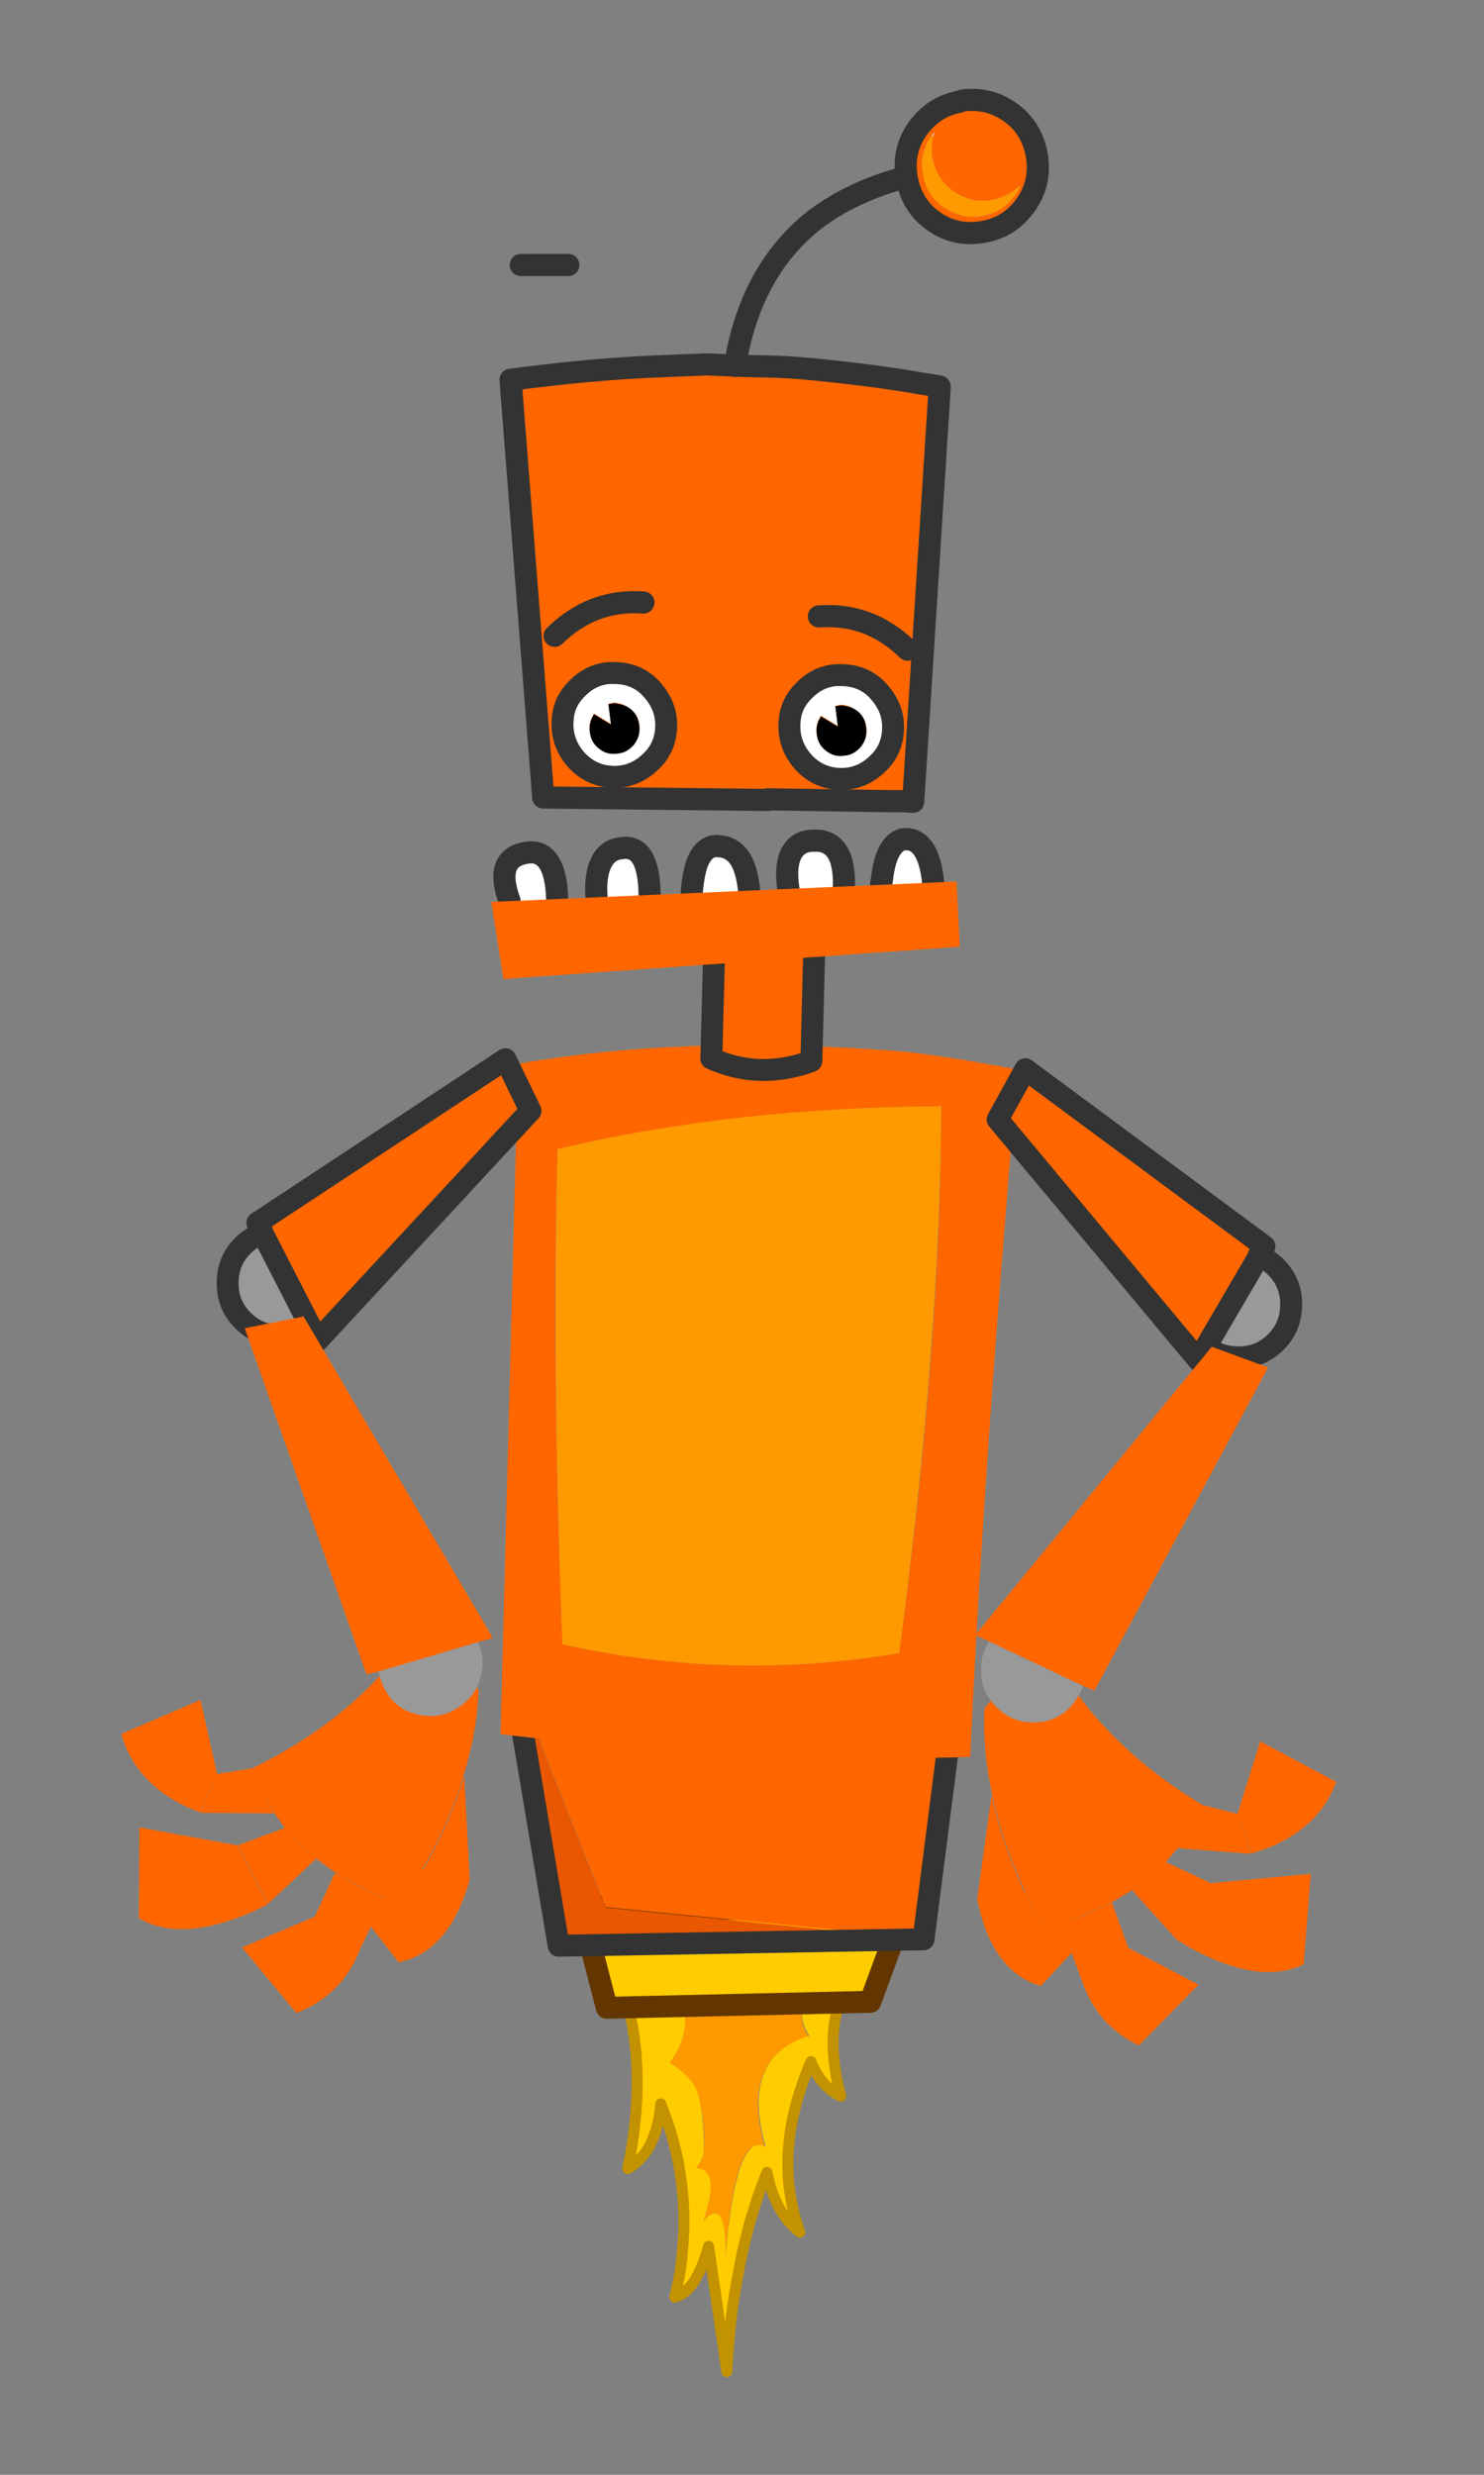<?xml version="1.0" encoding="utf-8"?>
<!-- Generator: Adobe Illustrator 25.2.3, SVG Export Plug-In . SVG Version: 6.00 Build 0)  -->
<svg version="1.1" id="Layer_1" xmlns="http://www.w3.org/2000/svg" xmlns:xlink="http://www.w3.org/1999/xlink" x="0px" y="0px"
	 viewBox="0 0 432 720" style="enable-background:new 0 0 432 720;" xml:space="preserve">
<rect x="0" y="0" width="432" height="720" fill="#808080" stroke="none"/>
<style type="text/css">
	.st0{fill:#FF9900;}
	.st1{fill:#FFCC00;}
	.st2{fill:none;stroke:#C29201;stroke-width:1.786;stroke-linecap:round;stroke-linejoin:round;stroke-miterlimit:7.146;}
	.st3{fill:none;stroke:#633601;stroke-width:3.573;stroke-linecap:round;stroke-linejoin:round;stroke-miterlimit:7.146;}
	.st4{fill:#E95701;}
	.st5{fill:#FF6600;}
	.st6{fill:none;stroke:#333333;stroke-width:3.573;stroke-linecap:round;stroke-linejoin:round;stroke-miterlimit:7.146;}
	.st7{fill:none;stroke:#333333;stroke-width:3.59;stroke-linecap:round;stroke-linejoin:round;stroke-miterlimit:7.18;}
	.st8{fill:#999999;}
	.st9{fill:none;stroke:#333333;stroke-width:3.59;stroke-linecap:round;stroke-linejoin:round;stroke-miterlimit:7.18;}
	.st10{fill:none;stroke:#333333;stroke-width:3.59;stroke-linecap:round;stroke-linejoin:round;stroke-miterlimit:7.18;}
	.st11{fill:#FFFFFF;}
	.st12{fill:#FEAF81;}
</style>
<g id="robot1" transform="matrix( 1.795, 0, 0, 1.795, 622.95,373.1) ">
	<g id="robot" transform="matrix( 1, 0, 0, 1, 0,-21.9) ">
		<g transform="matrix( 0.995, 0.026, -0.026, 0.995, -0.5,89.2) ">
			<g transform="matrix( 1, 0, 0, 1, 0,0) ">
				<g>
					<g id="robot_flame_0_Layer1_0_FILL">
						<path class="st0" d="M-221.5,79.1c-3.1-9.7-0.9-15.8,6.6-18.3c-1.8-2.7-1.6-5.1,0.4-7.1l-22.9,0c3.1,3.3,3.1,7.3,0,12
							c2.8,1.8,4.4,3.6,4.9,5.6c0.1,0.5,0.2,1,0.4,1.7c0.5,2.2,0.7,4.4,0.6,6.6c0,1.2-0.4,2.2-1.2,3.1c2.7,0.2,3.2,3.1,1.4,8.6
							c2.4-2.9,3.7-1,3.8,5.7C-226.8,83.2-224.8,77.2-221.5,79.1z"/>
						<path class="st1" d="M-209.5,53.4l-4.9,0.2c-2.1,2.1-2.2,4.4-0.4,7.1c-7.5,2.5-9.7,8.6-6.6,18.3c-3.3-1.8-5.3,4.2-6.1,18
							c-0.1-6.7-1.3-8.6-3.8-5.7c1.8-5.6,1.4-8.5-1.4-8.6c0.8-0.9,1.2-2,1.2-3.1c0-2.2-0.2-4.4-0.6-6.6c-0.1-0.7-0.3-1.2-0.4-1.7
							c-0.4-2-2-3.9-4.9-5.6c3.1-4.7,3.1-8.7,0-12l-7.5,1.2c2.6,8.3,3,17.7,1.1,28.2c3.1-1.9,4.8-5.4,5.1-10.7
							c2.8,6.5,4.2,13.1,4.3,19.9c0,1.8-0.1,3.5-0.2,5.3c-0.2,2.1-0.5,4.2-1,6.3c1.9-0.5,3.5-2.6,4.7-6.3c0.2-0.6,0.4-1.3,0.6-2.1
							l3.5,20.3c0.1-3.7,0.3-7.3,0.7-10.8c0.3-2.5,0.6-5,1.1-7.4c0.3-1.8,0.7-3.6,1.1-5.3c0.8-3.2,1.7-6.2,2.8-9.1
							c0.9,4.1,2.6,7.1,4.9,9.1c0.2,0.2,0.4,0.3,0.6,0.4c0-0.1-0.1-0.3-0.1-0.4c-3.1-8.3-2.7-17.4,1.3-27.3c1.1,2.7,2.8,4.5,4.9,5.5
							C-211.6,63.7-211.5,58-209.5,53.4z"/>
					</g>
				</g>
				<g>
					<path id="robot_flame_0_Layer1_0_1_STROKES" class="st2" d="M-244.9,54.9c2.6,8.3,3,17.7,1.1,28.2c3.1-1.9,4.8-5.5,5.1-10.7
						c2.8,6.4,4.2,13,4.3,19.8c0,1.8-0.1,3.5-0.2,5.3c-0.2,2.1-0.5,4.2-1,6.3c1.9-0.5,3.5-2.6,4.7-6.3c0.2-0.6,0.4-1.3,0.6-2.1
						l3.5,20.3c0.1-3.7,0.3-7.3,0.7-10.8c0.3-2.5,0.7-5,1.1-7.4c0.3-1.8,0.7-3.6,1.1-5.3c0.8-3.2,1.7-6.2,2.8-9.1
						c0.9,4.1,2.6,7.1,5,9.1c0.2,0.2,0.4,0.3,0.6,0.5c-0.1-0.2-0.1-0.3-0.2-0.5c-3.1-8.3-2.7-17.4,1.3-27.3c1.1,2.7,2.8,4.5,5,5.5
						c-2-6.7-2-12.4,0-17"/>
				</g>
			</g>
			<g transform="matrix( 1, 0, 0, 1, -393.1,-294.8) ">
				<g>
					<g id="robot_flame_0_Layer0_0_FILL">
						<path class="st1" d="M188.1,349.7l5-14.7l-52.6,0.5l4.7,16.4L188.1,349.7z"/>
					</g>
				</g>
				<g>
					<path id="robot_flame_0_Layer0_0_1_STROKES" class="st3" d="M188.1,349.7l-42.9,2.1l-4.7-16.4l52.6-0.5L188.1,349.7z"/>
				</g>
			</g>
			<g transform="matrix( 1, 0, 0, 1, -393.1,-294.8) ">
				<g>
					<g id="robot_flame_0_Layer0_1_FILL">
						<path class="st4" d="M128.5,297.9l8.6,44l59.4-2.6l-51.9-3.8L128.5,297.9z"/>
						<path class="st5" d="M196.5,339.2l4.2-41.4l-72.2,0l16.1,37.6L196.5,339.2z"/>
					</g>
				</g>
				<g>
					<path id="robot_flame_0_Layer0_1_1_STROKES" class="st6" d="M128.5,297.9l72.2,0l-4.2,41.4l-59.4,2.6L128.5,297.9z"/>
				</g>
			</g>
		</g>
		<g transform="matrix( 0.995, 0.026, -0.026, 0.995, -383.95,-175.9) ">
			<g>
				<g id="robotbody_0_Layer0_1_FILL">
					<path class="st5" d="M207.1,158.7c-10-1.6-17.3-2.5-22-2.6c-22.4-1-42.2,0.3-59.4,3.8c0,41,0,77.4,0,109.2
						c27.2,2.5,52.7,3.1,76.6,1.7C202.9,239.7,204.5,202.4,207.1,158.7 M132.5,173.6c19.3-5,40.1-7.9,62.3-8.6
						c0.7,25.3-0.8,55.1-4.5,89.2c-18.3,3.6-36.6,3.6-54.9,0C133.4,223.6,132.4,196.7,132.5,173.6z"/>
					<path class="st0" d="M194.8,165c-22.2,0.7-43,3.5-62.3,8.6c0,23.2,0.9,50,2.9,80.6c18.3,3.6,36.6,3.6,54.9,0
						C193.9,220.1,195.4,190.4,194.8,165z"/>
				</g>
			</g>
			<g transform="matrix( 1.005, -0.027, 0.027, 1.005, 390.35,166.4) ">
				<path id="robotbody_0_Layer0_1_1_STROKES" class="st7" d="M207,158.7c-2.6,43.6-4.2,81-4.9,112c-23.9,1.4-49.4,0.8-76.6-1.7
					c0-31.8,0-68.2,0-109.2c17.2-3.5,37.1-4.8,59.4-3.8C189.7,156.2,197,157.1,207,158.7z"/>
			</g>
		</g>
		<g transform="matrix( 0.995, 0.026, -0.026, 0.995, 3.85,-28.05) ">
			<g transform="matrix( 1, 0, 0, 1, 0,0) ">
				<g>
					<g id="robot_neck_0_Layer0_0_FILL">
						<path class="st5" d="M-219.9,19.9v-22c-5.4-2.4-10.9-2.4-16.3,0l0,22C-230.9,22.2-225.5,22.2-219.9,19.9z"/>
					</g>
				</g>
				<g>
					<path id="robot_neck_0_Layer0_0_1_STROKES" class="st6" d="M-219.9-2.1v22c-5.6,2.2-11,2.2-16.3,0l0-22
						C-230.7-4.5-225.3-4.5-219.9-2.1z"/>
				</g>
			</g>
		</g>
		<g transform="matrix( 0.995, 0.026, -0.026, 0.995, -24.25,-17.05) ">
			<g transform="matrix( 1, 0, 0, 1, -347.2,-160.3) ">
				<g>
					<g id="upper_arm_0_Layer0_0_FILL">
						<path class="st8" d="M66.7,198.8c-1.1,0.4-2.1,1.1-3,2c-1.7,1.7-2.5,3.7-2.5,6.1c0,2.4,0.8,4.4,2.5,6.1
							c1.7,1.7,3.7,2.5,6.1,2.5c1.9,0,3.6-0.5,5.1-1.6L66.7,198.8z"/>
						<path class="st5" d="M74.8,213.8L76,216l33.7-38.3l-4.3-8.3l-39.7,27.7l0.9,1.6L74.8,213.8z"/>
					</g>
				</g>
				<g>
					<path id="upper_arm_0_Layer0_0_1_STROKES" class="st6" d="M74.8,213.8L76,216l33.7-38.3l-4.3-8.3l-39.7,27.7l0.9,1.7
						L74.8,213.8c-1.5,1.1-3.1,1.6-5.1,1.6c-2.4,0-4.4-0.8-6.1-2.5c-1.7-1.7-2.5-3.7-2.5-6.1c0-2.4,0.8-4.4,2.5-6.1
						c0.9-0.9,1.9-1.5,3-2"/>
				</g>
			</g>
		</g>
		<g transform="matrix( -0.995, -0.026, -0.026, 0.995, 32.3,-15.95) ">
			<g transform="matrix( 1, 0, 0, 1, -347.2,-160.3) ">
				<g>
					<g id="upper_arm_0_Layer0_0_FILL_1_">
						<path class="st8" d="M522.3,198.6c-1.1,0.4-2.1,1.1-3,2c-1.7,1.7-2.5,3.7-2.5,6.1c0,2.4,0.8,4.4,2.5,6.1
							c1.7,1.7,3.7,2.5,6.1,2.5c1.9,0,3.6-0.5,5.1-1.6L522.3,198.6z"/>
						<path class="st5" d="M530.5,213.6l1.2,2.2l33.7-38.3l-4.3-8.3L521.4,197l0.9,1.6L530.5,213.6z"/>
					</g>
				</g>
				<g>
					<path id="upper_arm_0_Layer0_0_1_STROKES_1_" class="st6" d="M530.5,213.6l1.2,2.2l33.7-38.3l-4.3-8.3L521.4,197l0.9,1.7
						L530.5,213.6c-1.5,1.1-3.1,1.6-5.1,1.6c-2.4,0-4.4-0.8-6.1-2.5c-1.7-1.7-2.5-3.7-2.5-6.1c0-2.4,0.8-4.4,2.5-6.1
						c0.9-0.9,1.9-1.5,3-2"/>
				</g>
			</g>
		</g>
		<g transform="matrix( 0.457, 0.652, -0.652, 0.457, -117.25,-361.7) ">
			<g>
				<g id="robotbody_0_Layer0_5_FILL">
					<path class="st5" d="M363.4,543.8c0.1-1,0.3-1.9,0.4-2.9l-13.3-1.9L336,553.3l15.1,10.7c5.4-2.5,9.1-7.9,11.3-16
						C362.8,546.7,363.1,545.2,363.4,543.8 M383.5,504.4l-18.1-11.3c4,5.1,7.7,11.1,10.9,17.9L383.5,504.4 M388.8,525.8
						c2.8-6.4,1-13.6-5.4-21.4l-7.3,6.6c1.1,2.4,2.2,5,3.2,7.6c-1,0.7-2,1.4-3,2.1l3.2,5.6L388.8,525.8 M384.5,535.2
						c-0.5-1.1-1-2.3-1.7-3.4l-11.4,2.6l-3.4,15.8l17.3-1.4C386.5,544,386.2,539.4,384.5,535.2 M366.5,526.1l4.9,8.4l11.4-2.6
						l-3.2-5.6l-3.2-5.6c-1,0.6-1.9,1.2-2.9,1.7c-2.1,1.2-4.1,2.2-6.1,3.1L366.5,526.1 M354.8,528.9c-0.6,0.1-1.1,0.2-1.7,0.2
						l-2.6,9.8l13.3,1.9l-1.9-13.3C359.5,528.2,357.2,528.7,354.8,528.9 M340.3,505.3c0.6,6.9,0.3,14.2-0.9,21.9
						c3.2,1.1,6.5,1.7,9.9,1.9c1.2,0,2.4,0,3.7,0c0.6,0,1.1-0.1,1.7-0.2c2.3-0.2,4.7-0.7,7.1-1.4c1.5-0.5,3-1,4.6-1.6
						c0.3-0.1,0.6-0.3,0.9-0.4c2-0.9,4-2,6.1-3.1c1-0.5,1.9-1.1,2.9-1.7c1-0.7,2-1.4,3-2.1c-1-2.7-2.1-5.2-3.2-7.6
						c-3.2-6.8-6.8-12.7-10.9-17.9c-3.8-4.9-7.9-9-12.4-12.4c-5.1-0.5-10.5,1.7-16.2,6.8C338.6,493.2,339.8,499.1,340.3,505.3
						 M339.5,527.2l-3.3,6.9l4.5,7.3l8.7-12.2C346,528.9,342.7,528.3,339.5,527.2 M336.2,534.1l-14.3-5.9l-3.6,17.2
						c3.2,1.1,6.5,1.5,9.7,1.1c4.2-0.5,8.5-2.2,12.6-5.1L336.2,534.1z"/>
				</g>
			</g>
			<g transform="matrix( 0.721, -1.029, 1.029, 0.721, 456.75,140.05) ">
				<path id="robotbody_0_Layer0_5_1_STROKES" class="st9" d="M366.4,525.9c-1.6,0.6-3.1,1.2-4.6,1.6l1.9,13.3c-0.1,1-0.3,2-0.4,2.9
					c-0.3,1.5-0.6,2.9-0.9,4.2c-2.1,8.1-5.9,13.5-11.3,16L336,553.3l14.5-14.4l2.6-9.8c-1.3,0-2.5,0-3.7,0l-8.7,12.2
					c-4.2,3-8.4,4.7-12.6,5.1c-3.2,0.3-6.5,0-9.7-1.1l3.6-17.2l14.3,5.9l3.3-6.9c1.1-7.7,1.4-15,0.9-21.9
					c-0.5-6.2-1.7-12.2-3.6-17.8c5.7-5,11.1-7.3,16.2-6.8c4.5,3.4,8.6,7.5,12.4,12.4l18.1,11.3c6.3,7.8,8.1,14.9,5.4,21.4l-9.2,0.5
					l3.2,5.6c0.7,1.1,1.2,2.2,1.7,3.4c1.7,4.2,1.9,8.8,0.8,13.6l-17.3,1.4l3.4-15.8l-4.9-8.4L366.4,525.9z M366.4,525.9
					c0.3-0.1,0.6-0.3,0.9-0.4c2-0.9,4-2,6.1-3.1c1-0.5,1.9-1.1,2.9-1.7c1-0.7,2-1.4,3-2.1c-1-2.7-2.1-5.2-3.2-7.6
					c-3.2-6.8-6.8-12.7-10.9-17.9 M336.1,534l4.5,7.3 M353,529.1c0.6,0,1.1-0.1,1.7-0.2c2.3-0.2,4.7-0.7,7.1-1.4 M383.4,504.4
					l-7.3,6.6 M382.8,531.8l-11.4,2.6 M376.3,520.7l3.2,5.6 M363.8,540.8l-13.3-1.9 M339.4,527.2c3.2,1.1,6.5,1.7,9.9,1.9"/>
			</g>
		</g>
		<g transform="matrix( -0.51, 0.611, 0.611, 0.51, 152.15,-350.45) ">
			<g>
				<g id="robotbody_0_Layer0_6_FILL">
					<path class="st5" d="M709.8,90.9c0.1-1,0.3-1.9,0.4-2.9l-13.3-1.9l-14.5,14.4l15.1,10.7c5.4-2.5,9.1-7.9,11.3-16
						C709.2,93.8,709.5,92.4,709.8,90.9 M729.9,51.6l-18.1-11.3c4,5.1,7.7,11.1,10.9,17.9L729.9,51.6 M735.2,72.9
						c2.8-6.4,1-13.6-5.4-21.4l-7.3,6.6c1.1,2.4,2.2,5,3.2,7.6c-1,0.7-2,1.4-3,2.1l3.2,5.6L735.2,72.9 M730.9,82.4
						c-0.5-1.1-1-2.3-1.7-3.4l-11.4,2.6l-3.4,15.8l17.3-1.4C732.9,91.1,732.6,86.6,730.9,82.4 M719.9,69.6c-2.1,1.2-4.1,2.2-6.1,3.1
						l-0.9,0.5l4.9,8.4l11.4-2.6l-3.2-5.6l-3.2-5.6C721.8,68.5,720.9,69,719.9,69.6 M701.2,76.1c-0.6,0.1-1.1,0.2-1.7,0.2l-2.6,9.8
						l13.3,1.9l-1.9-13.3C705.9,75.4,703.5,75.8,701.2,76.1 M686.7,52.5c0.6,6.9,0.3,14.2-0.9,21.9c3.2,1.1,6.5,1.7,9.9,1.9
						c1.2,0,2.4,0,3.7,0c0.6,0,1.1-0.1,1.7-0.2c2.3-0.2,4.7-0.7,7.1-1.4c1.5-0.5,3-1,4.6-1.6c0.3-0.1,0.6-0.3,0.9-0.4
						c2-0.9,4-2,6.1-3.1c1-0.5,1.9-1.1,2.9-1.7c1-0.7,2-1.4,3-2.1c-1-2.7-2.1-5.2-3.2-7.6c-3.2-6.8-6.8-12.7-10.9-17.9
						c-3.8-4.9-7.9-9-12.4-12.4c-5.1-0.5-10.5,1.7-16.2,6.8C685,40.3,686.2,46.2,686.7,52.5 M685.9,74.3l-3.3,6.9l4.5,7.3l8.7-12.2
						C692.4,76.1,689.1,75.4,685.9,74.3 M682.6,81.2l-14.3-5.9l-3.6,17.2c3.2,1.1,6.5,1.5,9.7,1.1c4.2-0.5,8.5-2.2,12.6-5.1
						L682.6,81.2z"/>
				</g>
			</g>
			<g transform="matrix( -0.805, 0.965, 0.965, 0.805, 460.65,135.25) ">
				<path id="robotbody_0_Layer0_6_1_STROKES" class="st10" d="M712.8,73c-1.6,0.6-3.1,1.2-4.6,1.6l1.9,13.3c-0.1,1-0.3,2-0.4,2.9
					c-0.3,1.5-0.6,2.9-0.9,4.2c-2.1,8.1-5.9,13.5-11.3,16l-15.1-10.7L696.9,86l2.6-9.8c-1.3,0-2.5,0-3.7,0L687,88.4
					c-4.2,3-8.4,4.7-12.6,5.1c-3.2,0.3-6.5,0-9.7-1.1l3.6-17.2l14.3,5.9l3.3-6.9c1.1-7.7,1.4-15,0.9-21.9
					c-0.5-6.2-1.7-12.2-3.6-17.8c5.7-5,11.1-7.3,16.2-6.8c4.5,3.4,8.6,7.5,12.4,12.4l18.1,11.3c6.3,7.8,8.1,14.9,5.4,21.4l-9.2,0.5
					l3.2,5.6c0.7,1.1,1.2,2.2,1.7,3.4c1.7,4.2,1.9,8.8,0.8,13.6l-17.3,1.4l3.4-15.8l-4.9-8.4L712.8,73z M712.8,73
					c0.3-0.1,0.6-0.3,0.9-0.4c2-0.9,4-2,6.1-3.1c1-0.5,1.9-1.1,2.9-1.7c1-0.7,2-1.4,3-2.1c-1-2.7-2.1-5.2-3.2-7.6
					c-3.2-6.8-6.8-12.7-10.9-17.9 M687,88.4l-4.5-7.3 M699.5,76.2c0.6,0,1.1-0.1,1.7-0.2c2.3-0.2,4.7-0.7,7.1-1.4 M729.8,51.5
					l-7.3,6.6 M729.2,78.9l-11.4,2.6 M722.8,67.8l3.2,5.6 M710.2,87.9L696.9,86 M685.8,74.3c3.2,1.1,6.5,1.7,9.9,1.9"/>
			</g>
		</g>
		<g transform="matrix( 0.974, -0.195, 0.195, 0.974, -421.5,-105.65) ">
			<g>
				<g id="robotbody_0_Layer0_7_FILL">
					<path class="st8" d="M113.3,213.5L96.4,215c0,1.1,0.2,2.3,0.6,3.5c0.8,2.2,2.3,3.8,4.5,4.7c2.2,1,4.4,1,6.6,0.1
						c2.2-0.9,3.8-2.4,4.7-4.6C113.6,217,113.7,215.2,113.3,213.5z"/>
					<path class="st5" d="M95.8,155.8H86l8.4,59.3l1.9-0.1l16.9-1.5l2.6-0.2L95.8,155.8z"/>
				</g>
			</g>
			<g transform="matrix( 0.987, 0.198, -0.198, 0.987, 395,187.6) ">
				<path id="robotbody_0_Layer0_7_1_STROKES" class="st10" d="M113.3,213.5l2.6-0.2l-20.1-57.4l-9.8,0l8.4,59.3l1.9-0.1
					L113.3,213.5z M113.3,213.5c0.4,1.8,0.3,3.5-0.5,5.3c-1,2.2-2.5,3.7-4.7,4.6c-2.2,0.9-4.4,0.8-6.6-0.1c-2.2-1-3.7-2.5-4.5-4.7
					c-0.5-1.2-0.7-2.4-0.6-3.5"/>
			</g>
		</g>
		<g transform="matrix( -0.932, -0.343, -0.343, 0.932, 440.9,-43.25) ">
			<g>
				<g id="robotbody_0_Layer0_8_FILL">
					<path class="st8" d="M550.1,334.8l-16.9,1.5c0,1.1,0.2,2.3,0.6,3.5c0.8,2.2,2.3,3.8,4.5,4.7c2.2,1,4.4,1,6.6,0.1
						c2.2-0.9,3.8-2.4,4.7-4.6C550.3,338.3,550.5,336.6,550.1,334.8z"/>
					<path class="st5" d="M532.6,277.1h-9.8l8.4,59.3l1.9-0.1l16.9-1.5l2.6-0.2L532.6,277.1z"/>
				</g>
			</g>
			<g transform="matrix( -0.945, -0.347, -0.347, 0.945, 401.55,193.9) ">
				<path id="robotbody_0_Layer0_8_1_STROKES" class="st10" d="M550.1,334.8l2.6-0.2l-20.1-57.4h-9.8l8.4,59.3l1.9-0.1L550.1,334.8z
					 M550.1,334.8c0.4,1.8,0.3,3.5-0.5,5.3c-1,2.2-2.5,3.7-4.7,4.6c-2.2,0.9-4.4,0.8-6.6-0.1c-2.2-1-3.7-2.5-4.5-4.7
					c-0.5-1.2-0.7-2.4-0.6-3.5"/>
			</g>
		</g>
		<g id="talk" transform="matrix( 1, 0, 0, 1, 3.95,-79.25) ">
			<g transform="matrix( 1, 0, 0, 1, -4.5,41.95) ">
				<g transform="matrix( 1, 0, 0, 1, 159.75,-190.1) ">
					<g>
						<g id="robot_jaw_0_Layer0_0_FILL">
							<path class="st11" d="M-408.6,181c-0.7,1.4-1,3.4-0.9,6l8.5-0.3c0-5.6-1.5-8.2-4.4-7.9C-406.9,179.1-408,179.8-408.6,181
								 M-415.9,187.3c-0.2-5.3-1.7-7.8-4.6-7.6c-3.9,0.4-4.9,3.1-3.1,7.9L-415.9,187.3 M-363.2,183.9c-0.1,0.5-0.1,1.1-0.2,1.6
								l8.6-0.4c0-0.2,0-0.4-0.1-0.6c-0.5-5.1-2.1-7.5-5-7.1C-361.7,177.9-362.8,180.1-363.2,183.9 M-389.9,178.5
								c-0.2,0-0.5,0-0.7,0.1c-0.9,0.2-1.7,0.8-2.3,1.9c-0.3,0.5-0.5,1.2-0.7,1.9c-0.3,1.1-0.5,2.5-0.6,4.1l9.4-0.3
								c-0.3-3.1-1-5.3-2.3-6.6C-387.8,179-388.7,178.6-389.9,178.5 M-374.2,177.8c-0.9,0-1.7,0.2-2.4,0.6c-1.8,1.1-2.4,3.7-1.7,7.7
								l8.9-0.4c0.2-4.7-0.9-7.3-3.5-7.9C-373.3,177.8-373.7,177.7-374.2,177.8z"/>
						</g>
					</g>
					<g>
						<path id="robot_jaw_0_Layer0_0_1_STROKES" class="st7" d="M-378.3,186.1c-0.7-4.1-0.1-6.6,1.7-7.8c0.6-0.4,1.4-0.6,2.4-0.6
							c0.4,0,0.9,0,1.3,0.1c2.6,0.6,3.7,3.2,3.5,7.9 M-394.1,186.6c0.1-1.6,0.3-3,0.6-4.2c0.2-0.8,0.4-1.4,0.7-1.9
							c0.6-1.1,1.3-1.7,2.3-1.9c0.2,0,0.5-0.1,0.7,0c1.1,0,2,0.4,2.8,1.1c1.3,1.2,2,3.4,2.3,6.6 M-363.4,185.5
							c0-0.6,0.1-1.1,0.2-1.6c0.4-3.8,1.6-5.9,3.3-6.4c2.8-0.4,4.5,2,5,7.1c0,0.2,0,0.4,0.1,0.6 M-423.6,187.5
							c-1.8-4.9-0.7-7.5,3.2-7.9c2.8-0.2,4.4,2.4,4.5,7.6 M-409.5,187c-0.2-2.6,0.1-4.6,0.9-6c0.7-1.3,1.8-2,3.3-2.1
							c2.9-0.4,4.4,2.3,4.4,7.9"/>
					</g>
				</g>
				<g transform="matrix( 0.995, 0.026, -0.026, 0.995, -525.25,-107.3) ">
					<g>
						<g id="robot_jaw_0_Layer0_0_MEMBER_0_FILL">
							<path class="st5" d="M338.8,103.8L338,93.2l-75.7,5.3l2.3,12.5L338.8,103.8z"/>
						</g>
					</g>
					<g transform="matrix( 1.005, -0.027, 0.027, 1.005, 530.45,93.7) ">
						<path id="robot_jaw_0_Layer0_0_MEMBER_0_1_STROKES" class="st7" d="M337.9,93.1l-75.7,5.3l2.3,12.5l74.2-7.1L337.9,93.1z"/>
					</g>
				</g>
			</g>
			<g transform="matrix( 1, 0, 0, 1, 1.1,-10.05) ">
				<g transform="matrix( 1, 0, 0, 1, 0,0) ">
					<g>
						<g id="robot_head_top_0_Layer0_0_FILL">
							<path class="st5" d="M-199.7-33.9c-1.6-0.3-3.2-0.6-4.8-0.9c-4.9-0.8-9.8-1.4-14.7-1.9c-2.2-0.2-4.4-0.4-6.6-0.6v0.1
								c-2.9-0.1-5.3-0.2-7.1-0.2l-4.6-0.2c-2.4,0.1-4.8,0.2-7.1,0.3c-8.1,0.3-16.4,1.1-24.7,2.2l5.3,67.7l36.4,0.4v-0.1l19.7,0.3
								l0.6-0.1v0.1h1.7h0.1l1.6,0.1L-199.7-33.9z"/>
						</g>
					</g>
					<g>
						<path id="robot_head_top_0_Layer0_0_1_STROKES" class="st7" d="M-199.7-33.9l-4.3,67.2l-1.6-0.1 M-205.6,33.2h-1.7l-0.6,0
							l-19.7-0.3 M-227.6,33l-36.4-0.4l-5.3-67.7c8.3-1.1,16.5-1.9,24.6-2.2c2.4-0.1,4.8-0.2,7.2-0.3l4.6,0.2
							c1.8,0.1,4.2,0.1,7.2,0.2 M-225.7-37.2c2.2,0.1,4.4,0.3,6.5,0.5c4.9,0.5,9.8,1.1,14.7,1.9c1.6,0.3,3.2,0.5,4.8,0.8"/>
					</g>
				</g>
				<g transform="matrix( 0.995, 0.026, -0.026, 0.995, 26.55,88.4) ">
					<g transform="matrix( 1.005, -0.027, 0.027, 1.005, -29,-88.05) ">
						<path id="robot_head_top_0_Layer0_1_1_STROKES" class="st7" d="M-267.4-53.9l7.7,0"/>
					</g>
				</g>
				<g transform="matrix( 1, 0, 0, 1, 7.65,31.15) ">
					<g transform="matrix( 0.995, 0.026, -0.026, 0.995, 0,0) ">
						<g transform="matrix( 1, 0, 0, 1, 16.4,58.2) ">
							<g>
								<g id="roboteyeball_0_Layer0_0_FILL">
									<path class="st11" d="M-249.5-62.5c0,2.3,0.9,4.3,2.5,5.9c1.7,1.6,3.6,2.5,5.9,2.4c2.3,0,4.3-0.8,5.9-2.4
										c1.7-1.6,2.5-3.6,2.5-5.9c0-2.3-0.8-4.3-2.5-6c-1.6-1.6-3.6-2.4-5.9-2.4c-0.6,0-1.1,0-1.7,0.1c-1.6,0.3-3,1.1-4.2,2.3
										c-0.6,0.6-1.1,1.3-1.5,1.9C-249.1-65.3-249.4-64-249.5-62.5 M-238.5-65.1c0.9,0.7,1.5,1.5,1.6,2.6c0.2,1.1,0,2.2-0.7,3.1
										c-0.7,1-1.6,1.5-2.7,1.6c-1.1,0.2-2.1,0-3-0.7c-0.9-0.6-1.5-1.5-1.6-2.6c-0.1-0.6-0.1-1.2,0.1-1.9c0.1-0.4,0.3-0.7,0.5-1.1
										l2.8,1.6l-0.5-3.3c0.2,0,0.3,0,0.5-0.1c0.4-0.1,0.8-0.1,1.1,0C-239.7-65.8-239.1-65.5-238.5-65.1z"/>
									<path d="M-236.9-62.5c-0.2-1.1-0.7-2-1.6-2.6c-0.6-0.4-1.2-0.6-1.9-0.7c-0.4-0.1-0.7-0.1-1.1,0c-0.2,0-0.3,0.1-0.5,0.1
										l0.5,3.3l-2.8-1.6c-0.2,0.4-0.4,0.7-0.5,1.1c-0.2,0.6-0.2,1.2-0.1,1.9c0.2,1.1,0.7,2,1.6,2.6c0.9,0.7,1.9,0.9,3,0.7
										c1.1-0.1,2-0.7,2.7-1.6C-236.9-60.3-236.7-61.3-236.9-62.5z"/>
								</g>
							</g>
							<g>
								<path id="roboteyeball_0_Layer0_0_1_STROKES" class="st6" d="M-249.4-62.5c0-1.5,0.3-2.8,1-4c0.4-0.7,0.9-1.3,1.5-1.9
									c1.2-1.2,2.6-2,4.3-2.3c0.6-0.1,1.1-0.1,1.7-0.1c2.3,0,4.3,0.8,5.9,2.5c1.6,1.7,2.5,3.6,2.5,6c0,2.3-0.8,4.3-2.5,5.9
									c-1.6,1.6-3.6,2.5-5.9,2.5c-2.3,0-4.3-0.8-6-2.5C-248.6-58.2-249.4-60.2-249.4-62.5z"/>
							</g>
						</g>
					</g>
				</g>
				<g transform="matrix( 1, 0, 0, 1, -18.1,30.9) ">
					<g transform="matrix( 0.995, 0.026, -0.026, 0.995, 0,0) ">
						<g transform="matrix( 1, 0, 0, 1, 16.4,58.2) ">
							<g>
								<g id="roboteyeball_0_Layer0_0_FILL_1_">
									<path class="st11" d="M-260.6-62.3c0,2.3,0.9,4.3,2.5,5.9c1.7,1.6,3.6,2.5,5.9,2.4c2.3,0,4.3-0.8,5.9-2.4
										c1.7-1.6,2.5-3.6,2.5-5.9c0-2.3-0.8-4.3-2.5-6c-1.6-1.6-3.6-2.4-5.9-2.4c-0.6,0-1.1,0-1.7,0.1c-1.6,0.3-3,1.1-4.2,2.3
										c-0.6,0.6-1.1,1.3-1.5,1.9C-260.2-65.1-260.5-63.8-260.6-62.3 M-249.6-64.9c0.9,0.7,1.5,1.5,1.6,2.6c0.2,1.1,0,2.2-0.7,3.1
										c-0.7,1-1.6,1.5-2.7,1.6c-1.1,0.2-2.1,0-3-0.7c-0.9-0.6-1.5-1.5-1.6-2.6c-0.1-0.6-0.1-1.2,0.1-1.9c0.1-0.4,0.3-0.7,0.5-1.1
										l2.8,1.6l-0.5-3.3c0.2,0,0.3,0,0.5-0.1c0.4-0.1,0.8-0.1,1.1,0C-250.8-65.6-250.2-65.3-249.6-64.9z"/>
									<path d="M-248-62.3c-0.2-1.1-0.7-2-1.6-2.6c-0.6-0.4-1.2-0.6-1.9-0.7c-0.4-0.1-0.7-0.1-1.1,0c-0.2,0-0.3,0.1-0.5,0.1
										l0.5,3.3l-2.8-1.6c-0.2,0.4-0.4,0.7-0.5,1.1c-0.2,0.6-0.2,1.2-0.1,1.9c0.2,1.1,0.7,2,1.6,2.6c0.9,0.7,1.9,0.9,3,0.7
										c1.1-0.1,2-0.7,2.7-1.6C-248-60.1-247.8-61.2-248-62.3z"/>
								</g>
							</g>
							<g>
								<path id="roboteyeball_0_Layer0_0_1_STROKES_1_" class="st6" d="M-260.5-62.3c0-1.5,0.3-2.8,1-4c0.4-0.7,0.9-1.3,1.5-1.9
									c1.2-1.2,2.6-2,4.3-2.3c0.6-0.1,1.1-0.1,1.7-0.1c2.3,0,4.3,0.8,5.9,2.5c1.6,1.7,2.5,3.6,2.5,6c0,2.3-0.8,4.3-2.5,5.9
									c-1.6,1.6-3.6,2.5-5.9,2.5c-2.3,0-4.3-0.8-6-2.5C-259.7-58-260.5-60-260.5-62.3z"/>
							</g>
						</g>
					</g>
				</g>
				<g transform="matrix( 1, 0, 0, 1, -4.85,19.85) ">
					<g transform="matrix( 1, 0, 0, 1, -15,-0.8) ">
						<g transform="matrix( 1, 0, 0, 1, 173.9,-156.95) ">
							<g>
								<path id="robot_eye_brow_0_Layer0_0_1_STROKES" class="st7" d="M-401.8,138.9c-5.5-0.4-10.3,1.4-14.4,5.4"/>
							</g>
						</g>
					</g>
					<g transform="matrix( -1, 0, 0, 1, 14.95,0.75) ">
						<g transform="matrix( 1, 0, 0, 1, 173.9,-156.95) ">
							<g>
								<path id="robot_eye_brow_0_Layer0_0_1_STROKES_1_" class="st7" d="M55.5,139.6c-5.5-0.4-10.3,1.4-14.4,5.4"/>
							</g>
						</g>
					</g>
				</g>
				<g transform="matrix( 1, 0, 0, 1, 12.75,-24.75) ">
					<g transform="matrix( 1, 0, 0, 1, 0,0) ">
						<g>
							<path id="robot_head_ball_movie_0_Layer2_0_1_STROKES" class="st7" d="M-217.9-43.2c-3.9,1-7.4,2.4-10.5,4.1
								c-0.6,0.3-1.1,0.7-1.7,1c-0.9,0.6-1.8,1.2-2.6,1.8c-6.5,5.1-10.7,12.3-12.6,21.7c-0.1,0.6-0.2,1.3-0.4,2"/>
						</g>
					</g>
					<g transform="matrix( 1, 0, 0, 1, 9.65,-7.5) ">
						<g transform="matrix( 1, 0, 0, 1, -9.65,7.5) ">
							<g>
								<g id="robot_head_ball_0_Layer0_0_FILL">
									<path class="st5" d="M-208.8-55.6l-0.6,0.1c-2.8,0.5-5,2-6.7,4.3c-1.7,2.4-2.3,5.1-1.8,8c0.5,3,1.9,5.3,4.3,7
										c2.4,1.7,5.1,2.4,8.1,1.9c2.9-0.5,5.2-2,6.9-4.4c1.7-2.4,2.4-5.1,1.9-8c-0.5-3-1.9-5.3-4.4-7
										C-203.4-55.4-206-56-208.8-55.6 M-213.3-50.6c-0.1,0.2-0.1,0.5-0.2,0.7c-0.3,1.1-0.3,2.3-0.1,3.6c0.4,2.3,1.5,4.1,3.4,5.4
										c1.9,1.3,4,1.8,6.2,1.4c1.8-0.3,3.3-1.1,4.5-2.3l0.1,0.1c-0.2,0.5-0.5,0.9-0.8,1.4c-1.3,1.9-3.1,3-5.4,3.4
										c-2.3,0.4-4.3-0.1-6.2-1.4c-1.8-1.3-3-3.1-3.4-5.4c-0.4-2.3,0.1-4.3,1.4-6.2C-213.6-50.2-213.5-50.4-213.3-50.6
										L-213.3-50.6z"/>
									<path class="st0" d="M-213.5-49.8l-0.3-0.1c-1.3,1.9-1.8,4-1.4,6.2c0.4,2.3,1.5,4.1,3.4,5.4c1.9,1.3,4,1.8,6.2,1.4
										c2.3-0.4,4.1-1.5,5.4-3.4c0.3-0.4,0.6-0.9,0.8-1.4l-0.1-0.1c-1.2,1.2-2.7,2-4.5,2.3c-2.3,0.4-4.3-0.1-6.2-1.4
										c-1.8-1.3-3-3.1-3.4-5.4C-213.8-47.5-213.8-48.7-213.5-49.8z"/>
									<path class="st12" d="M-213.5-49.8c0.1-0.2,0.2-0.5,0.2-0.7l0,0c-0.2,0.2-0.3,0.4-0.5,0.6L-213.5-49.8z"/>
								</g>
							</g>
							<g>
								<path id="robot_head_ball_0_Layer0_0_1_STROKES" class="st7" d="M-208.8-55.6c2.8-0.4,5.4,0.2,7.8,1.9
									c2.4,1.7,3.8,4.1,4.3,7c0.5,2.9-0.1,5.6-1.8,8c-1.7,2.4-4,3.9-7,4.4c-3,0.5-5.6-0.1-8-1.8c-2.4-1.7-3.8-4.1-4.3-7
									c-0.5-2.9,0.1-5.6,1.8-8c1.7-2.3,3.9-3.8,6.7-4.3L-208.8-55.6z"/>
							</g>
						</g>
					</g>
				</g>
			</g>
		</g>
	</g>
</g>
</svg>
